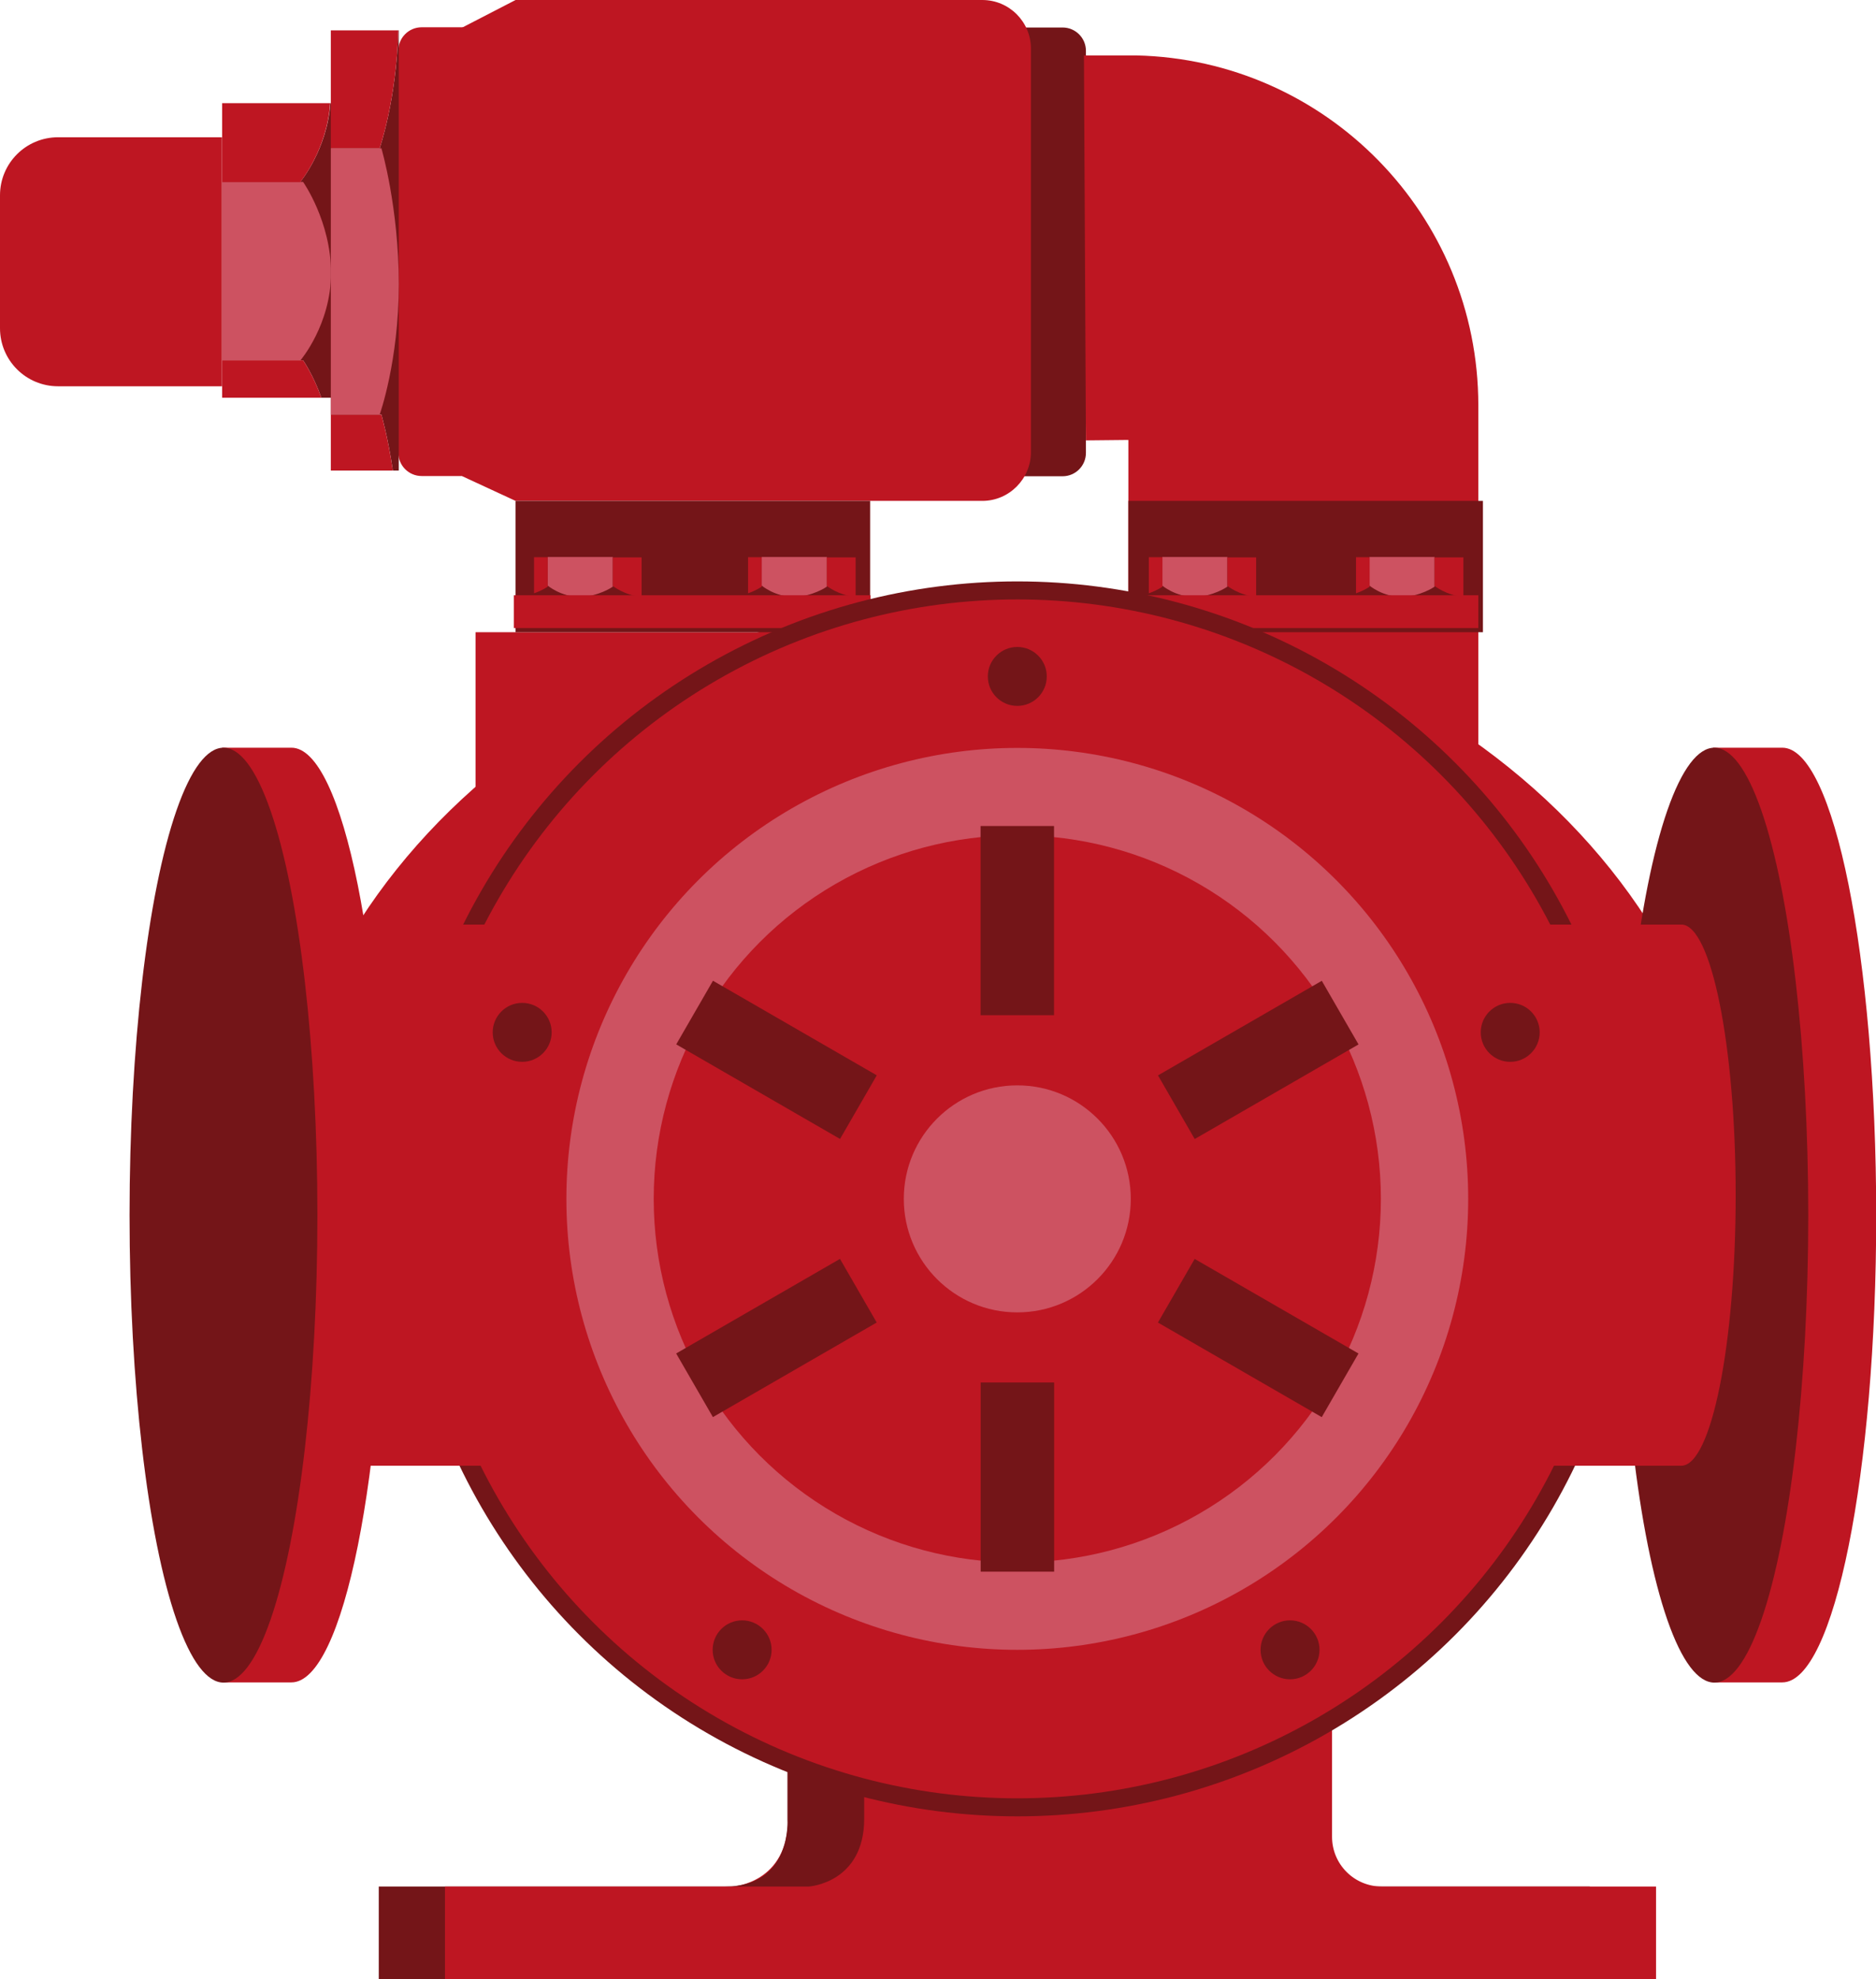 <?xml version="1.0" encoding="utf-8"?>
<!-- Generator: Adobe Illustrator 23.0.3, SVG Export Plug-In . SVG Version: 6.00 Build 0)  -->
<svg version="1.2" baseProfile="tiny" id="Capa_1" xmlns="http://www.w3.org/2000/svg" xmlns:xlink="http://www.w3.org/1999/xlink"
	 x="0px" y="0px" viewBox="0 0 85.29 89.98" xml:space="preserve">
<g>
	<path fill-rule="evenodd" fill="#BE1622" d="M28.21,21.64h-9.04c-0.58,0-1.06-0.47-1.06-1.06V2.3c0-0.58,0.47-1.06,1.06-1.06h9.04
		V21.64z"/>
	<path fill-rule="evenodd" fill="#741518" d="M41.21,1.25h7.1c0.58,0,1.06,0.47,1.06,1.06v18.28c0,0.58-0.47,1.06-1.06,1.06h-7.1
		V1.25z"/>
	<path fill-rule="evenodd" fill="#BE1622" d="M45.63,27.12c-18.38,0-33.28,12.59-33.28,28.12h66.56
		C78.91,39.71,64.01,27.12,45.63,27.12z"/>
	<g>
		<rect x="17.22" y="85.76" fill-rule="evenodd" fill="#741518" width="55.06" height="4.22"/>
		<path fill="#BE1622" d="M60.56,83.5v-5.62H33.29v0.62h2.54v4.17c0,2.94-2.51,3.09-2.51,3.09H20.23v4.22h13.06h27.27h14.73v-4.22
			H62.82C61.57,85.76,60.56,84.75,60.56,83.5z"/>
	</g>
	<path fill="#741518" d="M39.29,82.67V78.5h-2.54H35.8v4.22c0,0,0.21,3.04-2.83,3.04h3.81C36.78,85.76,39.29,85.6,39.29,82.67z"/>
	<path fill-rule="evenodd" fill="#BE1622" d="M67.22,39.04H51.3V20l-1.93,0.02l-0.09-17.5h2.02c0.12,0,0.24,0,0.36,0
		c8.62,0.19,15.55,7.24,15.55,15.91V39.04z"/>
	<path fill-rule="evenodd" fill="#BE1622" d="M44.66,22.77H23.44l-2.42-1.12V1.25L23.44,0h21.22c1.22,0,2.21,0.99,2.21,2.21v18.34
		C46.87,21.77,45.88,22.77,44.66,22.77z"/>
	<rect x="21.62" y="28.74" fill-rule="evenodd" fill="#BE1622" width="17.94" height="7.78"/>
	<rect x="23.44" y="22.77" fill-rule="evenodd" fill="#741518" width="16.12" height="5.97"/>
	<rect x="51.3" y="22.77" fill-rule="evenodd" fill="#741518" width="16.12" height="5.97"/>
	<path fill-rule="evenodd" fill="#BE1622" d="M10.1,17.56H2.64C1.18,17.56,0,16.38,0,14.92V8.88c0-1.46,1.18-2.64,2.64-2.64h7.45
		V17.56z"/>
	<g>
		<path fill="#741518" d="M13.65,8.27H10.1v8.11h3.68c0,0,0.46,0.66,0.83,1.7h0.44V4.69h-0.03C14.87,6.81,13.65,8.27,13.65,8.27z"/>
		<path fill-rule="evenodd" fill="#CD5261" d="M10.1,8.27h3.68c0,0,1.27,1.8,1.27,4.14s-1.39,3.97-1.39,3.97H10.1V8.27z"/>
		<path fill="#BE1622" d="M15.01,4.69H10.1v3.59h3.55C13.65,8.27,14.87,6.81,15.01,4.69z"/>
		<path fill="#BE1622" d="M10.1,16.38v1.7h4.51c-0.37-1.04-0.83-1.7-0.83-1.7H10.1z"/>
	</g>
	<g>
		<path fill="#741518" d="M17.26,6.74h-2.22v12.11h2.3c0,0,0.29,0.99,0.52,2.54h0.27V1.38h-0.02C18.02,4.56,17.26,6.74,17.26,6.74z"
			/>
		<path fill-rule="evenodd" fill="#CD5261" d="M15.04,6.74h2.3c0,0,0.79,2.68,0.79,6.18s-0.87,5.93-0.87,5.93h-2.22V6.74z"/>
		<path fill="#BE1622" d="M18.11,1.38h-3.07v5.36h2.22C17.26,6.74,18.02,4.56,18.11,1.38z"/>
		<path fill="#BE1622" d="M15.04,18.85v2.54h2.82c-0.23-1.55-0.52-2.54-0.52-2.54H15.04z"/>
	</g>
	<g>
		<path fill="#741518" d="M27.86,26.63v-1.3H24.9v1.34c0,0-0.24,0.17-0.62,0.3v0.16h4.88v-0.01C28.39,27.07,27.86,26.63,27.86,26.63
			z"/>
		<path fill-rule="evenodd" fill="#CD5261" d="M27.86,25.33v1.34c0,0-0.66,0.46-1.51,0.46s-1.45-0.51-1.45-0.51v-1.3H27.86z"/>
		<path fill="#BE1622" d="M29.17,27.13v-1.79h-1.31v1.3C27.86,26.63,28.39,27.07,29.17,27.13z"/>
		<path fill="#BE1622" d="M24.9,25.33h-0.62v1.64c0.38-0.13,0.62-0.3,0.62-0.3V25.33z"/>
	</g>
	<g>
		<path fill="#741518" d="M37.59,26.63v-1.3h-2.96v1.34c0,0-0.24,0.17-0.62,0.3v0.16h4.88v-0.01
			C38.12,27.07,37.59,26.63,37.59,26.63z"/>
		<path fill-rule="evenodd" fill="#CD5261" d="M37.59,25.33v1.34c0,0-0.66,0.46-1.51,0.46s-1.45-0.51-1.45-0.51v-1.3H37.59z"/>
		<path fill="#BE1622" d="M38.9,27.13v-1.79h-1.31v1.3C37.59,26.63,38.12,27.07,38.9,27.13z"/>
		<path fill="#BE1622" d="M34.63,25.33h-0.62v1.64c0.38-0.13,0.62-0.3,0.62-0.3V25.33z"/>
	</g>
	<path fill="#CD5261" d="M8.98,55.24c0,5.51,0.42,10.51,1.11,14.28V40.96C9.41,44.73,8.98,49.73,8.98,55.24z"/>
	<path fill="#BE1622" d="M13.25,33.99H10.1v6.96v28.57v6.96h3.15c2.36,0,4.27-9.51,4.27-21.25C17.51,43.51,15.6,33.99,13.25,33.99z"
		/>
	<path fill="#BE1622" d="M81.03,33.99h-3.15v6.96v28.57v6.96h3.15c2.36,0,4.27-9.51,4.27-21.25C85.29,43.51,83.38,33.99,81.03,33.99
		z"/>
	<ellipse fill-rule="evenodd" fill="#741518" cx="77.94" cy="55.24" rx="4.27" ry="21.25"/>
	<rect x="23.36" y="27.06" fill-rule="evenodd" fill="#BE1622" width="16.22" height="1.49"/>
	<g>
		<path fill="#741518" d="M55.8,26.63v-1.3h-2.96v1.34c0,0-0.24,0.17-0.62,0.3v0.16h4.88v-0.01C56.34,27.07,55.8,26.63,55.8,26.63z"
			/>
		<path fill-rule="evenodd" fill="#CD5261" d="M55.8,25.33v1.34c0,0-0.66,0.46-1.51,0.46c-0.85,0-1.45-0.51-1.45-0.51v-1.3H55.8z"/>
		<path fill="#BE1622" d="M57.11,27.13v-1.79H55.8v1.3C55.8,26.63,56.34,27.07,57.11,27.13z"/>
		<path fill="#BE1622" d="M52.85,25.33h-0.62v1.64c0.38-0.13,0.62-0.3,0.62-0.3V25.33z"/>
	</g>
	<g>
		<path fill="#741518" d="M65.22,26.63v-1.3h-2.96v1.34c0,0-0.24,0.17-0.62,0.3v0.16h4.88v-0.01
			C65.76,27.07,65.22,26.63,65.22,26.63z"/>
		<path fill-rule="evenodd" fill="#CD5261" d="M65.22,25.33v1.34c0,0-0.66,0.46-1.51,0.46c-0.85,0-1.45-0.51-1.45-0.51v-1.3H65.22z"
			/>
		<path fill="#BE1622" d="M66.53,27.13v-1.79h-1.31v1.3C65.22,26.63,65.76,27.07,66.53,27.13z"/>
		<path fill="#BE1622" d="M62.27,25.33h-0.62v1.64c0.38-0.13,0.62-0.3,0.62-0.3V25.33z"/>
	</g>
	<rect x="50.99" y="27.06" fill-rule="evenodd" fill="#BE1622" width="16.22" height="1.49"/>
	<ellipse fill-rule="evenodd" fill="#741518" cx="46.25" cy="54.5" rx="28.12" ry="28.07"/>
	<path fill="#BE1622" d="M76.44,42.03h-59.8v24.6h59.8c1.36,0,2.47-5.51,2.47-12.3S77.8,42.03,76.44,42.03z"/>
	<ellipse fill-rule="evenodd" fill="#741518" cx="10.16" cy="55.24" rx="4.27" ry="21.25"/>
	<g>
		<circle fill-rule="evenodd" fill="#BE1622" cx="46.25" cy="54.5" r="27.25"/>
		<circle fill-rule="evenodd" fill="#CD5261" cx="46.25" cy="54.5" r="20.5"/>
		<circle fill-rule="evenodd" fill="#BE1622" cx="46.25" cy="54.5" r="16.53"/>
		<circle fill-rule="evenodd" fill="#741518" cx="46.25" cy="30.75" r="1.34"/>
		<circle fill-rule="evenodd" fill="#741518" cx="33.74" cy="75" r="1.34"/>
		<circle fill-rule="evenodd" fill="#741518" cx="58.65" cy="75" r="1.34"/>
		<circle fill-rule="evenodd" fill="#741518" cx="68.66" cy="46.93" r="1.34"/>
		<circle fill-rule="evenodd" fill="#741518" cx="23.74" cy="46.93" r="1.34"/>
		<circle fill-rule="evenodd" fill="#CD5261" cx="46.25" cy="54.5" r="5.16"/>
		<rect x="44.58" y="37.55" fill-rule="evenodd" fill="#741518" width="3.34" height="8.6"/>
		
			<rect x="33.63" y="43.88" transform="matrix(0.5 -0.866 0.866 0.5 -24.071 54.66)" fill-rule="evenodd" fill="#741518" width="3.34" height="8.6"/>
		
			<rect x="33.63" y="56.52" transform="matrix(-0.5 -0.866 0.866 -0.5 0.28 121.804)" fill-rule="evenodd" fill="#741518" width="3.34" height="8.6"/>
		
			<rect x="44.58" y="62.84" transform="matrix(-1 -8.888502e-11 8.888502e-11 -1 92.505 134.287)" fill-rule="evenodd" fill="#741518" width="3.34" height="8.6"/>
		
			<rect x="55.54" y="56.52" transform="matrix(-0.5 0.866 -0.866 -0.5 138.478 41.692)" fill-rule="evenodd" fill="#741518" width="3.34" height="8.6"/>
		
			<rect x="55.54" y="43.88" transform="matrix(0.5 0.866 -0.866 0.5 70.324 -25.451)" fill-rule="evenodd" fill="#741518" width="3.34" height="8.6"/>
	</g>
</g>
</svg>
